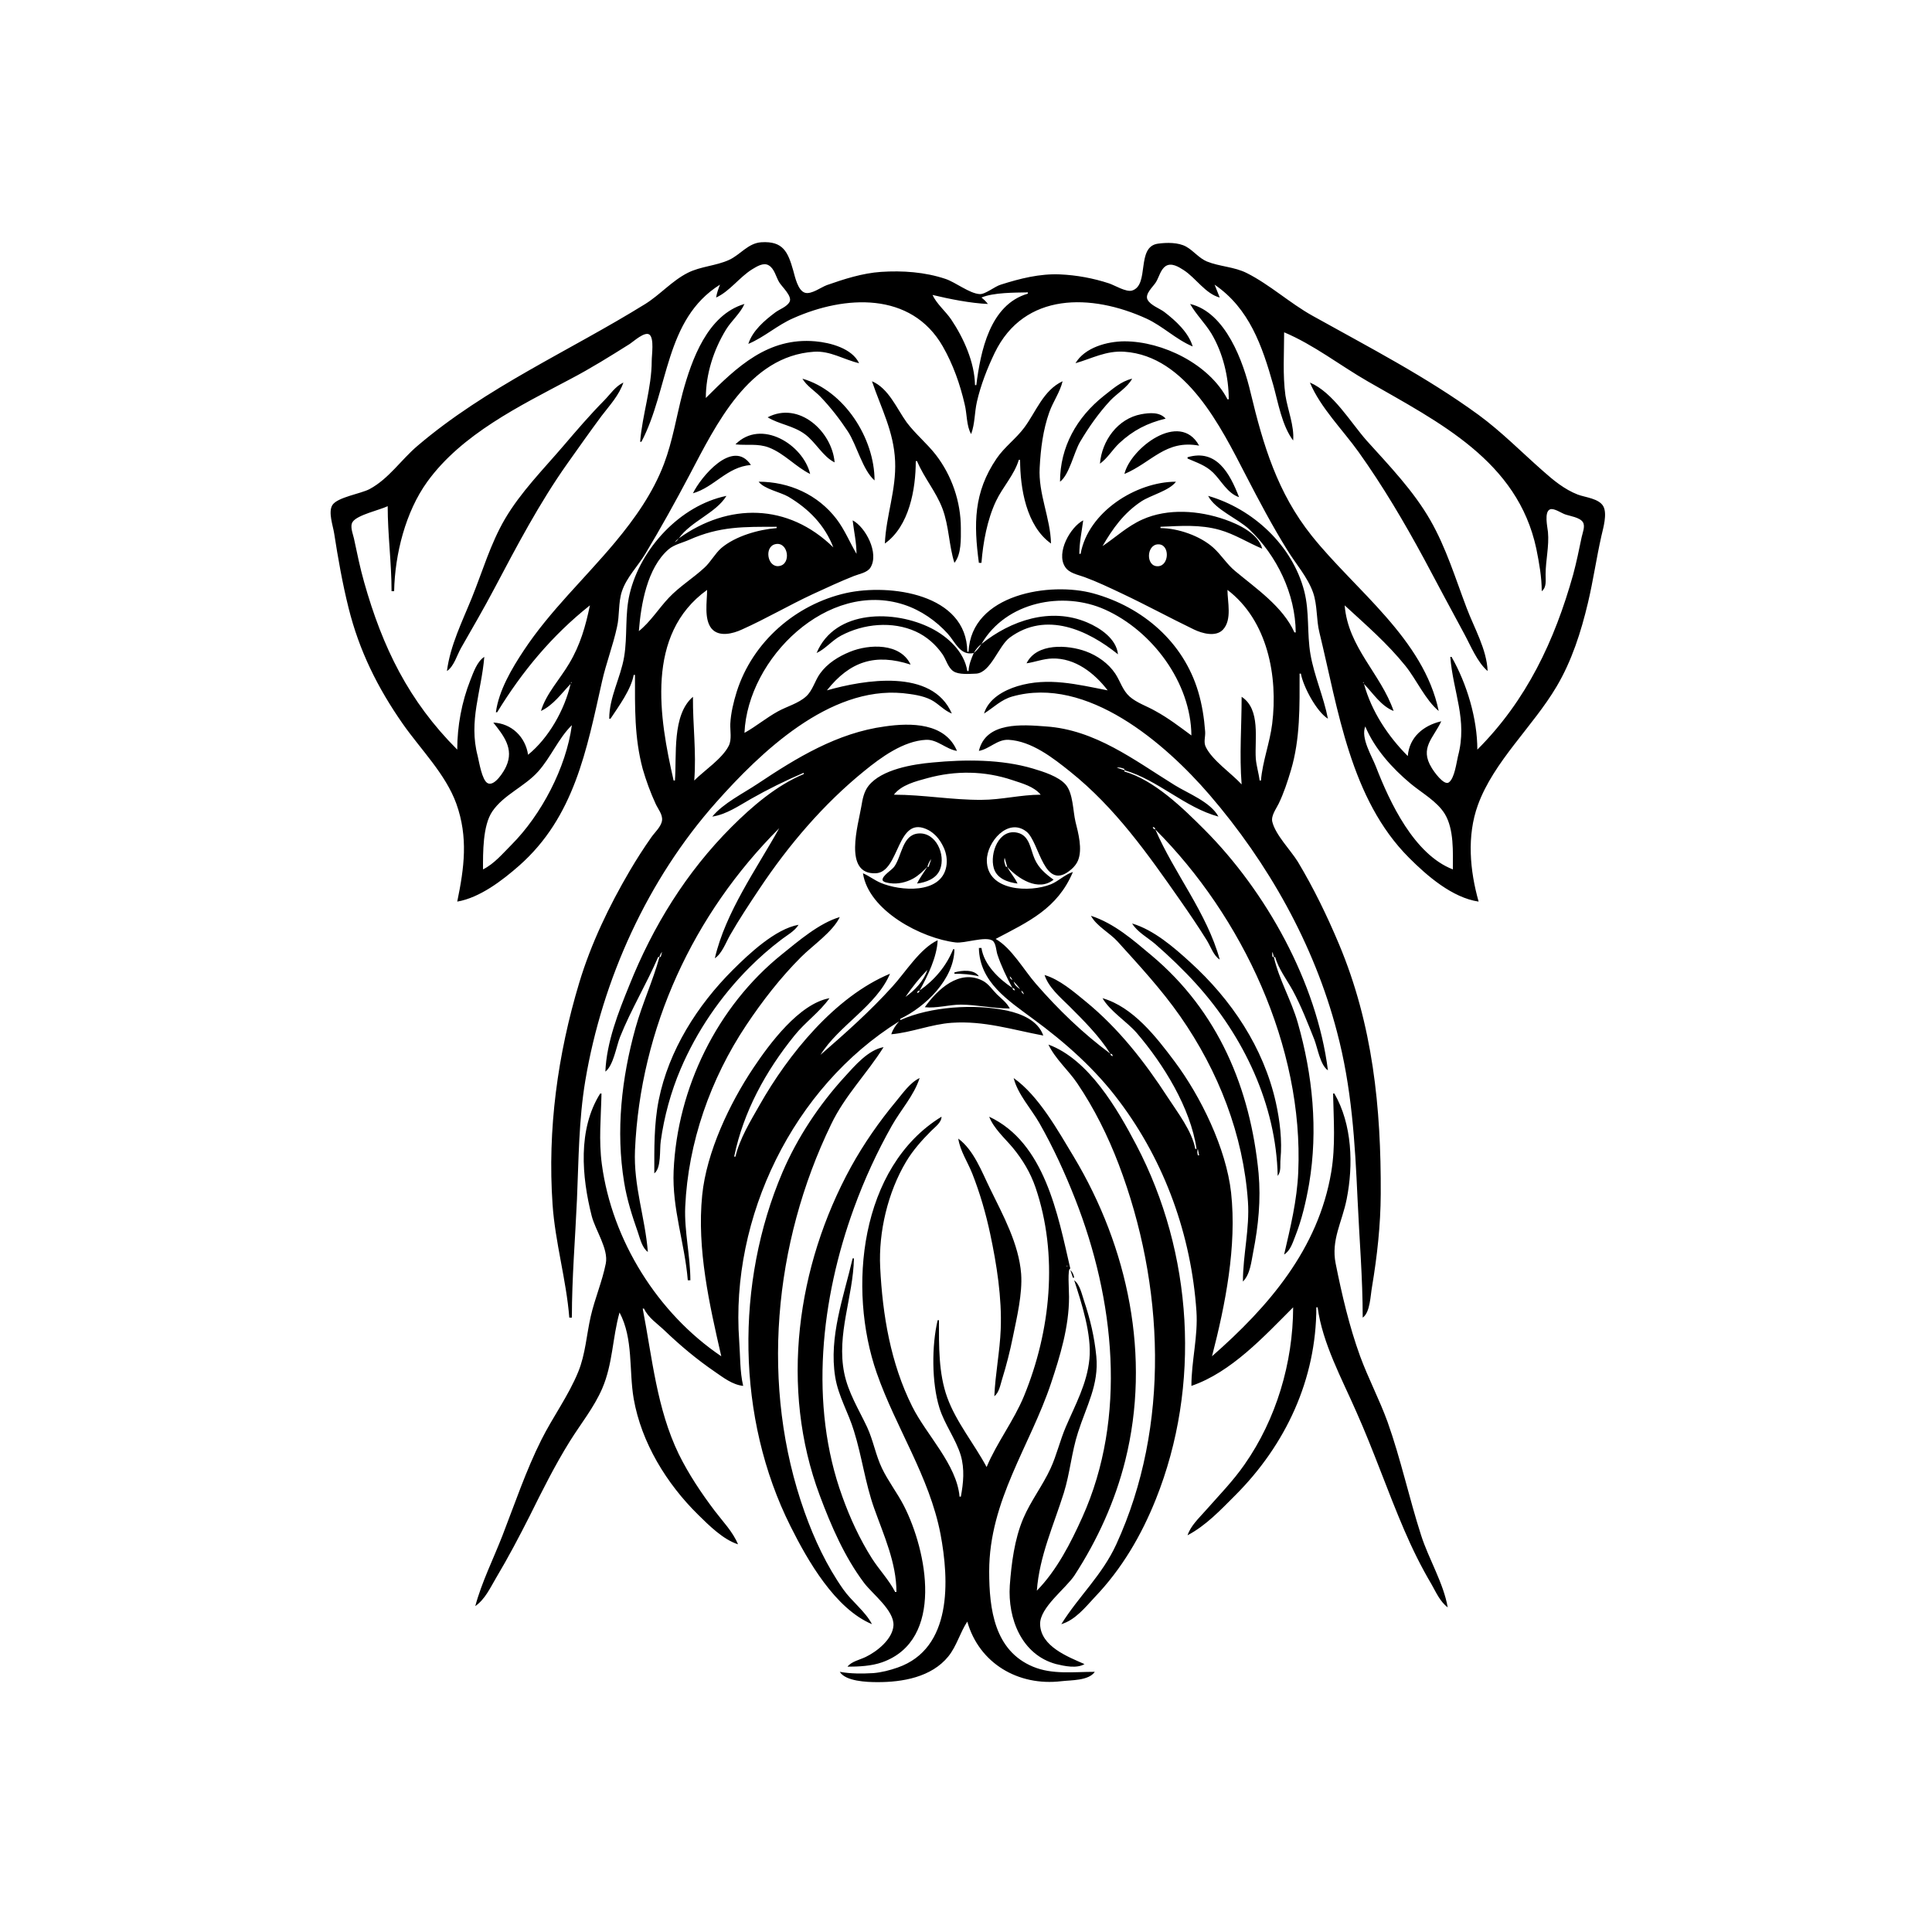 <?xml version="1.0" encoding="UTF-8"?>
<svg xmlns="http://www.w3.org/2000/svg" xmlns:xlink="http://www.w3.org/1999/xlink" width="1500pt" height="1500pt" viewBox="0 0 1500 1500" version="1.1">
<g id="surface1">
<path style=" stroke:none;fill-rule:nonzero;fill:rgb(0%,0%,0%);fill-opacity:1;" d="M 355 700 C 372.516 697 390 683.578 403 672.156 C 446 634.254 455.43 582.234 467.426 529 C 470.621 514.82 475.914 501.188 479 487 C 481.188 477.789 479.891 468 482.891 459 C 486.504 448.211 495.207 439.633 501 430 C 512.996 410.059 524.355 389.574 535.219 369 C 555.969 329.699 581.324 276.48 632 273.09 C 644.68 272.242 655 279.184 667 282 C 661.586 270.488 644.688 266.027 633 265 C 596.324 261.773 572.305 284.695 548 309 C 548 290.48 554 271.762 563.613 256 C 567.887 249 574.664 243.484 578 236 C 549.309 244.441 537 279.277 530 305 C 525.207 323.273 522.281 342.227 515.574 360 C 507 382.676 492.977 402.48 477.566 421 C 454 449.211 427 474.27 406.668 505 C 397.375 519.008 387.281 536.07 385 553 L 386 553 C 405.473 521.188 428.68 493.273 458 470 C 454.68 486.078 450.508 500.766 442 515 C 435 527 423.926 538.66 420 552 C 429.617 547.422 435.809 538.516 443 531 C 438.336 551.164 426 573 410 586 C 407.949 572.121 397.199 561.648 383 561 C 391 571.098 399.254 581.277 393 595 C 391.414 598.742 383.902 611.043 378.512 608.004 C 374.172 605.555 372 591.625 370.883 587 C 363.633 559.512 373.805 537 376 510 C 370.398 513.598 367.582 522 365.203 528 C 358.469 545 355 563.738 355 582 C 317.301 544.305 297 502.629 282.711 452 C 279.523 440.785 277.211 429.395 274.789 418 C 274 414.348 271.516 408.711 273.773 405.227 C 277.312 399.77 294.766 396 301 393 C 301 415.105 304 437 304 459 L 306 459 C 306.594 430.309 314.824 397.41 331.746 374 C 358.543 337 403.629 315.137 443 294.219 C 458.691 286 473.992 276.449 489 267 C 491.945 265.082 500.641 257.035 504.258 259.816 C 508 262.809 506 275.59 506 280 C 505.965 301.355 498.668 322 497 343 L 498 343 C 519.445 302.312 515.883 248.047 559 221 C 557.719 224.332 556.531 227.461 556 231 C 566.652 226.121 573.996 215.273 584 209.066 C 587.457 207 592.715 203.527 596.816 206 C 601.219 208.48 602.5 215 604.879 219 C 606.938 222.586 615.398 230 613 234.383 C 611 238.184 605.312 240.043 602 242.516 C 593.613 248.773 584.27 256.738 581 267 C 593.438 261.793 603.605 252.344 616 247 C 655.754 229.285 707.449 226.098 732 269 C 740 283 745.406 298.363 749 314 C 750.785 321.035 750.332 331 754 337 C 757 328.734 756.57 320.383 758.461 312 C 761.328 299.277 766.586 285.719 772.258 274 C 795.289 226.426 847.668 228 890 247.309 C 902.832 253.188 913 263.566 926 269 C 922.793 258.105 912.809 249 904 242.238 C 900.191 239.359 893.266 237.074 890.969 232.699 C 888.602 228.199 895.426 222.492 897.523 219 C 899.941 215 900.98 209.391 905 206.617 C 909.52 203.652 915.203 207.254 919 209.699 C 928.434 215.777 935.926 228.121 947 231 L 943 221 C 970 239.477 980 268.641 988.574 299 C 992.363 312.617 995.344 330.551 1004 342 C 1005 330.773 999.734 318.152 998 307 C 995.82 291 997 274.223 997 258 C 1020 267.645 1040.332 283.711 1062 296.148 C 1117.395 328 1178.266 357.809 1192.789 426 C 1195 437 1197 448 1197 459 C 1200.91 456.023 1199.98 450.504 1200 446 C 1200 435.086 1202.867 424 1201.828 413 C 1201.484 409.348 1198.66 397.277 1203.516 395.441 C 1206.441 394.336 1212.211 398.312 1215 399.309 C 1218.926 400.711 1226.578 401.648 1228.957 405.418 C 1230.945 408.57 1228.684 413.707 1228 417 C 1225.984 426.742 1224 436.41 1221.426 446 C 1207 497.488 1185.211 543.789 1147 582 C 1146.996 558 1138.934 531 1127 510 L 1126 510 C 1128.176 537.527 1139.527 558.777 1132 587 C 1130.754 592.191 1129.363 604 1125 607.363 C 1121.176 610.438 1113 598.711 1111.469 596 C 1102 580.641 1112.922 573.055 1119 560 C 1105.188 563.195 1094.207 572.25 1093 587 C 1077.613 571.613 1064.812 552.246 1059 531 C 1066 538.207 1072.305 548.242 1082 552 C 1072 523 1046.598 502.641 1044 470 C 1060.551 485.242 1077 499.355 1091.195 517 C 1099.746 527.637 1106.629 543.406 1117 552 C 1105.406 496 1052.199 458.25 1018.449 416 C 991.812 382.656 980.762 345.68 971 305 C 965.402 281 951.645 242.496 924 236 C 928.695 244.238 935.688 251 940.547 259 C 949.473 274 953.988 292.645 954 310 L 953 310 C 938.805 282.637 902.578 265 873 265 C 859.562 265.066 842.215 269.777 835 282 C 848 278.246 858.812 272.113 873 273.09 C 921 276.395 947.965 331.711 967.258 369 C 977.367 388.535 987.797 408.316 999.426 427 C 1006 437.734 1015.203 448 1019.453 460 C 1022.938 470 1021.887 481 1024.375 491 C 1039 551.004 1048.379 620.379 1094 666 C 1108 680.047 1127.594 697 1148 700 C 1141.211 676 1138.719 649 1147.438 625 C 1159.73 591.16 1190.258 564 1208.547 533 C 1220.391 513 1227.547 490.496 1232.883 468 C 1236.973 450.773 1239.449 433.262 1243.348 416 C 1244.727 410 1248 399 1244.82 393.105 C 1241.395 387 1231 386.234 1225 384 C 1214.703 380 1206.18 373 1198 365.715 C 1181.254 351 1166 335.383 1148 322.152 C 1107.426 292.551 1062.746 269.543 1019 245.141 C 1001.336 235.285 985.871 221 968 212 C 958.191 207.066 947 207.043 937 203 C 930.734 200.32 926.785 194.809 921 191.531 C 914.93 188.094 905.781 188.246 899 189.188 C 881.816 191.582 892.785 221.289 878.945 225.582 C 874.363 227.004 865.465 221.477 861 220 C 848.832 216 835.805 213.598 823 213.039 C 807.316 212.355 791.824 216.273 777 221 C 772.395 222.316 764.961 228.637 760.574 228.336 C 752.523 227.789 741.988 219.176 734 216.516 C 717.957 211.172 700.82 210 684 211.09 C 669.656 212.074 655.477 216.617 642 221.344 C 637.457 223 629.977 228.754 625 227.293 C 619.41 225.586 617.262 215 615.859 210 C 611.758 195.59 608 187 591 188.098 C 580.73 188.816 574.801 197.812 566 201.816 C 555.777 206.465 544 206.77 534 211.809 C 521.762 218 512.578 228.746 501 236 C 441.695 272.746 377.707 300.477 324 346.273 C 311.324 357.078 301.871 371.676 287 379.691 C 280.242 383.332 261.855 386 258 392.227 C 254.719 397.672 258.52 408.164 259.426 414 C 262.438 433.426 265.879 453 270.629 472 C 278.891 505.207 293.168 534.023 312.719 562 C 326.551 581.789 346 601 354.301 624 C 363.625 650.098 360.426 673.719 355 700 M 560 220 L 559 221 L 560 220 M 798 227 L 798 228 C 768.426 236.535 761.305 273 758 299 L 757 299 C 756.633 281.227 748.23 262.531 738.48 248 C 734 241.473 727.285 236.051 724 229 C 737.273 232.16 753.348 235.41 767 236 C 765.461 234 764 232.586 762 231 C 771.438 227.039 787.672 227.215 798 227 M 623 294 C 626.227 299.617 632.484 303.34 636.961 308 C 644.844 316.203 652 325.469 658.305 335 C 665.273 345.703 669.77 365 679 373 C 678.977 340.238 655.484 303.355 623 294 M 823 374 C 830.297 368.527 833.77 351.172 838.602 343 C 845.352 331.598 853 320.719 862 311 C 867.324 305.379 875.391 300.762 879 294 C 870.176 296.098 863.949 302 857 307.34 C 836 324 823 347 823 374 M 677 296 C 684.168 317.188 693.953 335.016 694.961 358 C 695.938 380.293 687.941 400.352 687 422 C 706 408.496 711 379.684 711 358 L 712 358 C 717.402 371 726.828 381.766 731.77 395 C 736.859 408.625 736.672 423.312 741 437 C 746.551 430.227 746 418.332 746 410 C 746 389.578 739 369.172 726.484 353 C 719.57 344.176 710.828 337.043 704 328 C 696.215 317.234 690 301.508 677 296 M 760 437 L 762 437 C 763.258 421.09 766.453 403.484 773.32 389 C 778.465 378.148 787.598 368.566 791 357 L 792 357 C 792 379 796.801 408.363 816 422 C 815.59 402.238 806 383.332 807.211 363 C 807.953 348.504 809.797 333.75 814.691 320 C 817.629 311.746 822.969 304.551 825 296 C 810 303 804.395 319.695 795.238 332 C 788.801 340.656 779.859 347.02 773.746 356 C 755.758 382.426 756 407 760 437 M 347 521 C 352.473 517.414 354.809 508.59 358 503 C 366.719 487.734 375.574 472.547 383.781 457 C 401.238 424 418.785 390.582 440.426 360 C 449.211 347.582 457.996 335.172 467 323 C 473.375 314.672 480.59 307 484 297 C 477.699 300 473.797 306.133 468.996 311 C 458 322.137 447.746 334.109 437.578 346 C 421.816 364.43 404.324 382 392 403 C 380.844 422.09 374.633 443.605 366.395 464 C 358.922 482.504 349.586 501 347 521 M 1017 297 C 1025.188 316.562 1042.574 333.777 1054.859 351 C 1073.754 377.488 1090.223 405.402 1105.691 434 C 1116 453.293 1126.289 472.727 1136.77 492 C 1141.801 501.25 1146.934 514.137 1155 521 C 1154.258 504 1144.598 487.676 1138.684 472 C 1130 449.082 1122.797 425.359 1110.574 404 C 1097.406 381 1078.699 361.645 1061 342 C 1048.43 327.73 1035 304.664 1017 297 M 596 324 C 605 329.484 615.805 330.371 625 337.156 C 633.215 343.219 639 354.66 648 359 C 646 335 620.324 311.25 596 324 M 854 360 C 859.984 355.695 863.648 349.129 869 344.09 C 879.816 334 890.816 328.496 905 325 C 900.355 319.734 892.484 320.445 886 321.617 C 867.828 325 855.461 342.109 854 360 M 873 368 C 894.293 359 905 341.191 931 346 C 916 318.438 877.582 348.199 873 368 M 571 345 C 579.852 346 588.34 344.141 597 347.469 C 609 352.121 617.605 362.324 629 368 C 623.57 345.148 590.98 324.824 571 345 M 922 355 L 922 356 C 929.324 359.246 936 361.195 941.961 367.039 C 948.336 373.383 953 383 962 386 C 954.812 367.496 944.539 348.336 922 355 M 538 383 C 554.762 378.16 564.281 362.527 583 361 C 569 340.02 543.848 370.695 538 383 M 589 374 C 593.258 379.672 605.691 382 612 385.605 C 627.945 395.09 640.238 407.574 647 425 C 611.789 390.52 565.504 390.344 527 418 C 536.402 404.652 555.898 398.387 564 385 C 528 392.422 497.188 426.008 488.883 461 C 485 477.195 487.301 493.719 484.566 510 C 481.828 526.289 473 541.227 473 558 L 474 558 C 480.355 548.363 489.961 535.43 492 524 L 493 524 C 492.996 549 492.445 572.504 499 597 C 501.676 606.223 505 615.309 509 624 C 510.812 628 514.637 632.453 514 637 C 513.363 641.82 508.414 646.172 505.723 650 C 499.797 658.426 494.227 667.121 489 676 C 472.934 703.371 458.898 732.535 449.719 763 C 432.922 818.758 425 877 429 935 C 431 964.668 439.668 993.488 442 1023 L 444 1023 C 444 992.211 446.617 961.695 447.961 931 C 449.309 900.238 449.316 869.504 454.434 839 C 467.637 760.32 502.895 682.77 555.949 623 C 590.363 584.234 643.672 532.785 701 538.172 C 708.324 539 716.41 540 723 543.402 C 728.758 546.422 732.895 551.637 739 554 C 723.758 518.68 670.836 527.816 642 536 C 660 513.262 679.715 507.125 707 516 C 699 499 674.727 500.016 660 506.016 C 651 509.664 642.363 515.008 636.637 523 C 632.617 528.613 631 536 625.895 540.672 C 619.914 546.137 611 548.445 604 552.312 C 594.957 557.277 587 564 578 569 C 580.535 511 642.832 450.023 702 469.52 C 714.957 473.789 726.77 482 735.824 492 C 741.723 498.605 745.594 509.355 756 507 C 754 511.719 752.234 516 752 521 L 751 521 C 748.766 506.086 735.848 494.273 723 487.758 C 694.742 473.418 648.301 472.832 634 507 C 640.992 503.738 646 497.191 653 493.488 C 670.418 484.199 692.832 482.043 711 490.312 C 719.34 494.109 726.594 500.457 731.777 508 C 734.613 512.121 735.926 518.215 740.188 521.141 C 744.402 524.035 753 523.148 758 523 C 769.266 522.145 775.371 501.254 784 495 C 812.23 474.234 844.633 489.176 868 508 C 866.754 496 854.383 487.637 844 483.23 C 815.707 471.234 784.766 481.652 762 500 C 780.949 467.219 825.242 458.555 858 473.312 C 894.648 489.82 924.66 530 925 571 C 915.906 564.266 906.91 557.391 897 552 C 890.496 548.234 882.648 545.785 877 540.785 C 871.477 535.828 869.879 529 865.895 523 C 860.551 515 852 509 843 505.695 C 829 500.598 804.863 499 797 515 C 803.711 514.012 810 511.445 817 511.258 C 834.719 510.781 849.816 522.633 860 536 C 836.43 531.43 813.785 525.578 790 532.723 C 779.234 536 767.387 542.598 764 554 C 771.512 549.301 777.211 543.215 786 540.746 C 844 524.43 904.734 577.277 939 617 C 984.613 670 1020.305 733.254 1038 801 C 1049.496 844.277 1052 886.656 1054 931 C 1055.387 961.758 1058 992.117 1058 1023 C 1063.844 1019 1064 1005.656 1065.246 999 C 1069.23 975.152 1071.883 951.172 1072 927 C 1072.324 860 1065.902 795.746 1039.574 733 C 1030.328 711 1019.902 689.504 1007.602 669 C 1002 660 990.223 648.121 987.809 638 C 986.695 633.34 990.809 628 992.742 624 C 996.742 615.73 999.66 606.797 1002.277 598 C 1009.559 573.574 1009 548.195 1009 523 L 1010 523 C 1011.793 533.059 1022.23 552.641 1031 558 C 1027.707 541.027 1020.324 524.73 1017.438 508 C 1014.617 491.672 1016.801 475.23 1012.621 459 C 1003.461 423.41 972.73 395 938 385 C 943.484 395.734 961 402.578 970 411.039 C 991.422 431.547 1005.754 461.055 1006 491 L 1005 491 C 996 471 975.324 457 959 443.387 C 952.445 438 948.215 430.785 941.984 425.184 C 931.742 416 914.664 410.113 901 410 L 901 409 C 916.625 408.328 931.648 407.078 947 411.43 C 958.695 414.742 968.867 421.367 980 426 C 976.93 414.191 961.641 407.066 951 403.344 C 930.988 396.352 906.797 394.461 887 403.312 C 875.273 408.559 866.441 417 856 424 C 864 410.227 872.473 398.375 886 389.355 C 893.391 384.426 907.93 381 913 374 C 882 374.02 844.781 397.566 839 430 L 838 430 C 838 421.188 839.879 412.691 841 404 C 831 409.215 819.824 429 826.859 440 C 830 445.082 836.711 446.113 842 448.055 C 851.859 451.668 861.508 456.301 871 460.781 C 889.883 469.691 908.188 479.672 927 488.742 C 933.285 491.773 944 494.824 949.582 488.773 C 956.691 481.031 953 467.324 953 458 C 984.223 481.789 992.309 525.098 987.715 562 C 985.875 576.789 980.203 591.254 979 606 L 978 606 C 977.266 600.312 975.492 594.727 975 589 C 974 574.176 979 550.711 964 541 C 964 564 962.184 586.004 964 609 C 955.957 600.27 941.367 590.477 936.18 580 C 934.266 576.137 935.977 572.059 935.676 568 C 934.895 557.477 933.301 547.133 930.277 537 C 918.793 498.457 887.195 471.328 849 460.746 C 815.539 451.473 754 461.102 752 506 L 751 506 C 750.625 461 690.871 453 657 460.426 C 617.68 469.227 584.246 498.449 572 537 C 569.523 545 567.402 553.695 567 562 C 566.809 567.277 568.281 574.133 565.82 579 C 560.832 589 546.871 598.129 539 606 C 540.754 583.809 537.832 563.109 538 541 C 521.547 555.105 525.535 586.535 524 606 L 523 606 C 511.82 557.242 500.906 492.582 549 458 C 549 466.746 546.422 480.664 552.43 488 C 558.188 494.82 569 492 576 488.766 C 594.73 480.383 612.359 470 631 461.309 C 641.574 456.453 652.18 451.488 663 447.203 C 667 445.602 673.355 444.641 675.82 440.66 C 682.754 429.469 671.957 409.168 662 404 C 663 412.691 664.977 421.188 665 430 C 659.758 421.109 655.766 411.227 649.496 403 C 634.953 384 612.762 374.016 589 374 M 603 409 L 603 410 C 588.863 411.125 571 416.215 560 425.52 C 554.961 430 551.922 436.156 546.961 440.715 C 538 449 527.617 455.289 519.285 464.09 C 511.457 472.359 504.836 483 496 490 C 497.629 469.355 502.383 440.812 519.184 426.418 C 523.387 422.82 529.984 421.371 535 419.141 C 558.84 408.52 577.531 409 603 409 M 527 418 C 525.895 419.457 525.457 420 524 421 C 525 419.543 525.543 419.102 527 418 M 602 422.477 C 611.965 420.246 614.602 438 604.996 439.457 C 595.855 441 593 424.484 602 422.477 M 899 422.621 C 908.484 422.156 908 439.375 898.996 439.625 C 889.574 440 889.887 423.07 899 422.621 M 762 500 C 760.254 502.777 758.543 505 756 507 C 757.688 504.09 759.336 502.051 762 500 M 443.668 529.668 C 443.723 529.723 443.777 530.777 443.332 530.332 C 443.277 530.277 443.223 529.223 443.668 529.668 M 1058.668 529.668 C 1058.723 529.723 1058.777 530.777 1058.332 530.332 C 1058.277 530.277 1058.223 529.223 1058.668 529.668 M 444 563 C 439.559 596 420.223 632.742 397 656 C 390.219 662.793 383.703 670.664 375 675 C 375 662.027 374.75 641 382.223 630 C 391 617.051 407.391 610.684 417.824 599 C 427.676 588 433.512 573.316 444 563 M 553 634 C 563.91 632.367 573.594 625.629 583 620.281 C 596.211 612.77 609.969 606 624 600 L 624 601 C 603 609.684 583.816 626.191 568 642 C 532.863 677.121 507 719.004 488.602 765 C 480 786.145 470.988 809 470 832 C 476.277 827.285 478.531 812.293 481.449 805 C 490 783.625 501.957 764 511 743 L 512 743 C 506.918 761.582 498.609 779.352 493.426 798 C 482.57 837.043 478 878 484.59 918 C 486.754 931.465 490.848 944.168 495.344 957 C 497 962 498.703 969 503 972 C 500.844 945 491.82 921 493 893 C 497.191 798.152 538.195 709.805 605 643 C 587.43 674.559 563.273 708.258 555 744 C 560.547 740.379 563.598 731.668 566.852 726 C 573.926 713.68 581.785 701.812 589.668 690 C 612.289 656.082 639.289 624.34 671 598.609 C 684 588 701.395 575.246 719 574.383 C 727.773 574 734.508 581.723 743 583 C 733.816 561.098 707.207 561.062 687 564 C 650 569 618.449 588.367 588 608.668 C 576.797 616.137 561.598 623.594 553 634 M 760 583 C 768.242 581.512 774.199 574 783 574.379 C 800.984 575.391 817.582 588.449 831 599.199 C 865.875 627.141 890.938 662.734 916.281 699 C 923.371 709.152 930.406 719.477 936.938 730 C 939.934 734.828 942.184 742 947 745 C 937 708.652 911.715 678.148 897 644 C 964.477 711.477 1012.223 812.625 1007.961 910 C 1006.992 932.133 1001.961 952.566 997 974 C 1001.773 971.082 1003.559 965.023 1005.551 960 C 1010.727 947 1014 932.816 1016.414 919 C 1023.438 877.203 1019.172 834.633 1007.574 794 C 1002.617 776.637 993 760.523 989 743 L 990 743 C 992.68 752.281 999 760.547 1003.691 769 C 1010.246 781.125 1015.285 794.219 1020.398 807 C 1023 813.637 1025 827 1031 831 C 1022.371 762.773 983 692.121 935 644 C 918.418 627.418 896.188 605.68 873 599 L 873 598 C 899 605.492 919.953 627 946 634 C 939.957 622.688 922.547 616.109 912 609.574 C 880.438 590.02 850.352 566.598 812 564 C 793.793 562.633 765.43 560.152 760 583 M 1060 564 C 1067.18 581.242 1080.824 596.387 1095 608.246 C 1103.887 615.68 1115.645 622 1121.785 632 C 1128.984 644 1128 661.605 1128 675 C 1097.996 663.457 1079 623 1068.188 595 C 1064.984 586.758 1056.363 573 1060 564 M 578 569 L 577 570 L 578 569 M 670 678 C 674.371 707.164 715.598 728.59 742 731.715 C 749 732.555 764.758 726.809 770.438 730.199 C 773.305 732 773.402 738.102 774.359 741 C 777.254 749.785 781.672 759 786 767 C 775.48 760.039 763.953 749.027 762 736 L 760 736 C 760.551 762.602 782.707 776.664 802 791 C 826.996 809.309 850.438 830.086 869 855 C 904.48 902.133 924.891 959.293 928.91 1018 C 930.238 1037.41 925 1056.629 925 1076 C 956 1065.41 981.504 1037.496 1004 1015 C 1003.883 1058 990.898 1101.824 966.277 1137 C 957.254 1150 946.215 1161.223 935.844 1173 C 930.773 1178.762 924.457 1184.59 922 1192 C 936.484 1184.289 947.527 1172.473 959 1161 C 998.281 1121.719 1022 1070.812 1022 1015 L 1023 1015 C 1026.766 1043 1041.855 1070.48 1053 1096 C 1066.531 1126.285 1077.203 1157.605 1090.281 1188 C 1096.52 1202.504 1103.355 1216.402 1111.398 1230 C 1115 1236.359 1118 1243.395 1124 1248 C 1120.738 1229.062 1109.223 1210.398 1103.344 1192 C 1094 1163 1087.574 1132.824 1077.309 1104 C 1071 1086.633 1062.379 1070.316 1056 1053 C 1047.574 1029.805 1041.836 1005.188 1037 981 C 1033.332 962.656 1041.98 949 1045.551 931 C 1050.848 904.508 1049.863 873 1036 849 L 1035 849 C 1035.426 869.598 1037 889.43 1033.566 910 C 1023.555 969.668 985 1014.422 941 1053 C 951.402 1012.812 960.34 967.512 955.824 926 C 952 891.645 932.281 851.254 911.871 824 C 897.766 805.16 879.707 781.828 856 775 C 861.879 785.227 874.777 793 882.57 802 C 903.262 826.152 924.277 860 929 892 L 928 892 C 925.547 878.227 914.18 863.582 906.656 852 C 888.758 824.445 868.555 798.531 843 777.613 C 833.707 770.008 822.691 760.441 811 757 C 814 766.414 823 774.152 830 781 C 841.277 792.277 853.516 804.418 862 818 C 841 802.551 821.43 783.586 804.426 764 C 795 753.285 785.41 736 773 729 C 798.355 715.637 821 705.539 833 677 C 826.676 679.02 822 684.023 816 686.523 C 799.855 693.121 766.18 692.137 766.18 668 C 766.18 653.781 782.566 634.488 796.906 645.637 C 807.176 653.621 810.395 693.762 831.957 674.773 C 834 673 835.93 670.621 836.992 668 C 840.547 659.215 837.195 646.781 835 638 C 833 629.602 833.227 616 827.441 609.215 C 821.844 602.781 809.953 599.09 802 596.723 C 777.492 589.418 749.242 589.578 724 592 C 708.754 593.344 684.531 597.324 674.395 610.016 C 670.762 614.562 669.672 620.402 668.754 626 C 666.449 640.059 654.371 679.168 680 678 C 699 677.043 696 631.379 721 644.57 C 723.172 645.723 725 647.32 726.816 649.094 C 729.273 651.672 731.184 654.777 732.676 658 C 734.82 662.629 735.637 668 734.66 673 C 730.516 694.461 698.719 691.754 684 685.535 C 679 683.465 674.895 680.113 670 678 M 866 594 L 865 595 L 866 594 M 873 597 L 873 598 L 867 596 C 869.273 595.59 870.781 596.211 873 597 M 630 597 L 629 598 L 630 597 M 628 598 L 627 599 L 628 598 M 626 599 L 625 600 L 626 599 M 808 617 C 792.59 617.004 777.395 621 762 621 C 739.32 621.156 716.715 617 694 617 C 699.918 609.336 710.984 606.621 720 604.152 C 741.895 598.156 764.449 598.422 786 605.668 C 793.703 608.258 802.66 610.555 808 617 M 965 609 L 964 610 L 965 609 M 606 642 L 605 643 L 606 642 M 897 644 C 895.363 643.453 895.547 643.637 895 642 C 896.637 642.547 896.453 642.363 897 644 M 790 686 C 787.91 681.312 784.293 677.602 782 673 C 790.328 682.121 806 692.523 818 683 C 811.848 678.574 806.508 674.086 803.348 667 C 800 659.527 799.566 648.758 790 646.535 C 775.391 643.148 768.305 662.617 771.574 674 C 773.926 682.199 782.461 685 790 686 M 720 673 C 717.316 677.352 714.191 681.363 712 686 C 719 685.031 726.984 682.285 729.852 675 C 734.355 663.555 726.688 646 713 647.109 C 700.387 648.199 700.289 664.703 694.211 673 C 692.383 675.477 685.207 679.738 685.207 683 C 685.207 685 689.551 685.484 691 685.699 C 697 686.598 703.676 685.031 709 682.094 C 713.234 679.762 716.598 676.371 720 673 M 780 666 L 782 673 L 781 673 C 780 670.449 779.27 668.605 780 666 M 723 667 L 721 673 L 720 673 C 720.711 670.59 721.426 669 723 667 M 847 711 C 851.336 719.094 861.547 724.195 867.715 731.016 C 884.688 749.789 901.742 768.195 916.281 789 C 946 831.613 965.348 881 968.91 933 C 970.328 953.688 965 974.359 965 995 C 970.703 989.309 971.477 979.613 973 972 C 977 951.75 979 931.598 977.172 911 C 970.855 845 945.836 785.195 894 741.754 C 879.531 729.629 865.23 717 847 711 M 534 994 L 536 994 C 535.988 975 531.203 956.062 532 937 C 534.23 887 551.652 837.555 579.355 796 C 591.918 777.156 605.977 759.023 622 743 C 631 734 646.621 723.438 652 712 C 636 716.691 619.785 730.719 607 741 C 556.824 781.363 525.855 844.73 523 909 C 521.738 938.719 531.637 965.082 534 994 M 879 717 C 882.852 723.551 891.27 728.062 897 733 C 908 742.594 918.965 753.094 928.828 764 C 965.531 804.578 990.859 857.695 992 913 C 994.875 909.207 993.734 904.555 994.172 900 C 995.547 885.516 993.719 870.246 990.574 856 C 981 813.18 956 776.047 924 747 C 911.309 735.414 895.801 722 879 717 M 508 911 C 513.594 906.742 512 892.598 513 886 C 515.621 867 520.867 847.734 528.426 830 C 540.949 800.629 559.414 773.59 582 751 C 589.484 743.516 597.609 736.348 606 730 C 610.664 726.293 616.926 723.086 620 718 C 602 721.191 581.441 740.602 569 753 C 541.445 780.469 519.199 815.477 511.449 854 C 507.656 873 508 892 508 911 M 637 819 C 651.297 796.043 680.469 781 691 756 C 648.191 773.824 612 818.688 589.719 858 C 582.688 870.363 574.301 884.062 571 898 L 570 898 C 577.207 863.062 594.48 831.605 616.805 804 C 625 793.727 636.402 785.785 644 775 C 620.449 779.25 597.43 810.438 585 829 C 566.508 856.617 548.527 894.441 545.172 928 C 540.992 969.777 550.754 1012.672 560 1053 C 510.645 1019.699 475.219 963 467.281 904 C 464.758 885.254 466.613 867.699 467 849 L 466 849 C 448.465 876.781 451.695 913.68 459.375 944 C 462.18 955.074 472.586 969.715 470.332 981 C 467.551 995 461.828 1008.137 458.652 1022 C 455.375 1036.285 454.559 1051.32 448.984 1065 C 441.379 1083.664 429.23 1100.039 420.246 1118 C 408.371 1141.758 399.77 1167.27 390.188 1192 C 383.199 1210.043 374 1228.355 369 1247 C 376.699 1241.531 380.477 1233 385.199 1225 C 394.527 1209.371 403 1193.277 411.246 1177 C 421 1157.344 430.793 1137.676 442.426 1119 C 450.824 1105.516 461.25 1092.664 467.57 1078 C 475.77 1059 475.484 1038.629 481 1019 C 491.848 1039.367 488.215 1064 492 1086 C 498 1120.16 517.594 1152 542 1176 C 550.434 1184.332 561.5 1195.336 573 1199 C 568.82 1189.02 561.34 1181.508 554.898 1173 C 544.484 1159.242 534.668 1144.535 527 1129 C 509.828 1093.496 506.422 1054.262 499 1016 L 500 1016 C 503.344 1023.164 510.406 1027.691 516 1033.039 C 528.285 1044.789 540.973 1055.402 555 1065.023 C 561.691 1069.613 568.703 1075.148 577 1076 C 574.395 1065.059 574.738 1052.27 573.91 1041 C 566.891 945.199 615.715 844.242 698 793 C 695.324 796.148 693.262 799.051 692 803 C 707.781 801.625 722.961 795.188 739 794.09 C 764 792.371 785.777 799.438 810 804 C 806 792.352 793 787.062 782 784.66 C 756.809 779.207 722.422 781.422 699 792 L 699 791 C 718.676 781.652 740.809 760.07 741 737 L 740 737 C 734.828 750 725.484 761 714 769 C 720.238 757.754 727.426 743.137 728 730 C 714.203 736.434 702.926 755 692.828 766 C 675.387 785.285 656.551 802 637 819 M 516 735 L 515 736 L 516 735 M 515 737 L 514 738 L 515 737 M 514 739 L 513 743 L 512 743 C 512.562 741.246 512.918 740.457 514 739 M 988 739 L 989 743 L 988 743 C 987.691 741.242 987.594 740.66 988 739 M 720 753 C 717.281 761.527 710.195 769 703 774 C 707.938 766.777 713.914 759.281 720 753 M 741 755 L 741 756 C 747.438 756 753.727 756.488 760 758 C 756.293 752.41 746.754 753.301 741 755 M 783 756 L 782 757 L 783 756 M 784 758 C 785.188 759.188 785.527 759.586 786 761 C 784.453 759.738 784.191 759.805 784 758 M 718 782 C 727 783 736.762 780 746 780.004 C 758.688 780.094 771.316 783 784 783 C 781.562 778.344 777.715 775.59 774 772 C 770.43 768.445 767.551 763.812 762.996 761.453 C 744.891 752.074 727.773 768.238 718 782 M 787 762 C 788.863 764 790.469 765.793 792 768 C 789.594 766.262 787.695 765 787 762 M 788 769 C 786.363 768.453 786.547 768.637 786 767 C 787.637 767.547 787.453 767.363 788 769 M 714 769 C 713.453 770.637 713.637 770.453 712 771 C 712.547 769.363 712.363 769.547 714 769 M 793 769 C 794.188 770.188 794.527 770.586 795 772 C 793.453 770.738 793.191 770.805 793 769 M 699 792 L 698 793 L 699 792 M 814 811 C 819.34 822.238 829.387 830.75 836.328 841 C 849.539 860.504 860.203 882 868.574 904 C 904 997.133 908.898 1107.066 866.691 1199 C 855.707 1223 837.625 1239.191 824 1261 C 834.797 1257.801 842.559 1248 850 1240 C 870.988 1218.055 886.172 1192.074 897.398 1164 C 932.691 1075.773 926.227 972.832 882.254 889 C 867.617 861.09 845.273 822.449 814 811 M 677 1261 C 671.77 1251 661.324 1243.387 654.723 1234 C 641.793 1215.625 632.211 1195.121 624.691 1174 C 590 1076.578 600.539 965.355 645.258 873 C 656 850.508 673 833.777 686 813 C 674 815.156 663.652 827.449 655.828 836.004 C 635.973 857.727 619.195 883 607.578 910 C 570.844 996 571.688 1101 613.754 1185 C 627 1211.523 648.344 1249 677 1261 M 864 820 C 862.363 819.453 862.547 819.637 862 818 C 863.637 818.547 863.453 818.363 864 820 M 658 1294 C 666.742 1294 676.719 1293.523 685 1290.562 C 733.531 1273.215 719.715 1204 701.742 1169 C 696.605 1159.043 689.633 1150.098 684.785 1140 C 679.848 1129.727 678 1118.316 673.219 1108 C 666.703 1094.195 658.496 1081.145 655.449 1066 C 649.359 1035.734 662.383 1007 663 977 L 662 977 C 655 1007.031 643.418 1037.816 648.438 1069 C 650.836 1084 658.73 1096.75 663 1111 C 669.203 1130.797 671.73 1151.438 678.691 1171 C 686.172 1192.016 695.984 1213.27 696 1236 L 695 1236 C 690.293 1226.777 682.625 1218.801 677 1210 C 667.508 1195 660 1178.73 654 1162 C 627.988 1090.664 637.465 1008.023 663 938 C 671 916 680.887 894.422 692.426 874 C 699.449 861.566 709.543 850.672 714 837 C 706.578 840.465 700.945 848.805 695.754 855 C 682.461 871 670.66 888 660.695 906 C 618.496 983 605.301 1077.758 636.426 1161 C 645.238 1184.578 655.664 1208.762 670.898 1229 C 677.32 1237.531 694.32 1250.293 693.684 1262 C 693 1272.742 680.762 1282.328 672 1286.516 C 667.477 1288.676 661 1290 658 1294 M 787 837 C 790.195 849.676 800.578 860.762 807 872 C 817.816 891 826.824 910.715 834.797 931 C 865.254 1008.512 875.363 1100.23 840.305 1178 C 831.309 1198 820.445 1219.23 805 1235 C 807 1208.133 818 1184.395 825.973 1159 C 830.762 1143.594 832 1127.352 837 1112 C 843.488 1091.613 853.309 1075.098 851.172 1053 C 849.727 1038.09 846.426 1024.219 841.668 1010 C 839.957 1005 838.461 997.281 834 994 C 839.859 1012.016 847.629 1036 845.828 1055 C 844 1074.324 834.91 1090.496 827.426 1108 C 822.953 1118.461 820.434 1129.648 815.691 1140 C 809.512 1153.488 800.246 1165.289 794.43 1179 C 787.645 1195 785.266 1213.797 784 1231 C 782.332 1256.703 793.195 1284.816 820 1292 C 826.516 1293.551 835.953 1295.621 842 1292 C 829.246 1286.348 807.93 1278.305 807.543 1261 C 807.246 1248 827.582 1233.316 834.305 1223 C 852 1195.75 865.727 1165.598 873.629 1134 C 893.773 1053.418 875.93 968.551 833.602 898 C 821.504 878 806.469 850.715 787 837 M 731 867 C 667.477 906 657.914 1000.699 680.695 1066 C 695.516 1108.488 721.574 1146.293 730.195 1191 C 737 1227 739.422 1279.824 697 1294.656 C 690.891 1296.789 684.48 1298.465 678 1299 C 669.523 1299.492 660.352 1299.551 652 1298 C 656.492 1305.371 673 1306 681 1306 C 700.555 1306.094 723.207 1302.227 736.32 1286 C 742.758 1278 745.363 1267.547 751 1259 C 760.207 1291.445 790.594 1309.277 824 1305.285 C 831.508 1304.387 845.289 1305 850 1298 C 833.289 1298 817 1300.262 802 1294 C 772.188 1281.578 768 1249.59 768 1220 C 768 1165 799.859 1122.426 816 1074 C 822.926 1053.227 830 1030.352 830 1007 C 830 1001.215 828.66 984.414 831 985 C 821.32 943.164 811.215 887.199 768 867 C 771.523 876.105 780 883.59 786.246 891 C 794 900.422 800 910.363 803.996 922 C 821.797 974.238 815.816 1033.371 794.988 1084 C 787 1103.266 773.973 1120 766 1139 C 756.559 1121.27 742.285 1104 735.438 1085 C 728.605 1066.195 729 1044.727 729 1025 L 728 1025 C 723.305 1044.707 723.328 1073.59 729.348 1093 C 733.375 1106 742 1117 745.957 1130 C 749 1140.621 748 1151.316 746 1162 L 745 1162 C 742.789 1137 719.188 1114 708.246 1092 C 691.48 1058.469 685.207 1021.02 683.375 984 C 682 956.477 689.359 925.645 703.453 902 C 708.77 893.086 715.699 885.309 723 878 C 725.992 875.004 731 871.465 731 867 M 744 884 C 745.438 893.578 751.27 902.094 754.797 911 C 760.781 926.109 765.406 942.109 768.789 958 C 773.855 981.797 777.918 1007.625 776.961 1032 C 776.273 1049.422 772.746 1066.648 772 1084 C 775.699 1081.223 776.637 1075.305 777.973 1071 C 781.332 1060.199 784.168 1049.086 786.398 1038 C 789.449 1023 793.914 1004.488 792.816 989 C 791 965.73 778.797 943.574 768.754 923 C 762.332 910 756.18 893 744 884 M 930 892 L 931 897 L 930 897 C 929.562 895 929.379 894 930 892 M 663 974 L 664 975 L 663 974 M 828.668 982.668 C 828.723 982.723 828.777 983.777 828.332 983.332 C 828.277 983.277 828.223 982.223 828.668 982.668 M 831 986 L 833 992 L 834 992 C 833.469 989.309 832.883 988 831 986 "/>
</g>
</svg>
